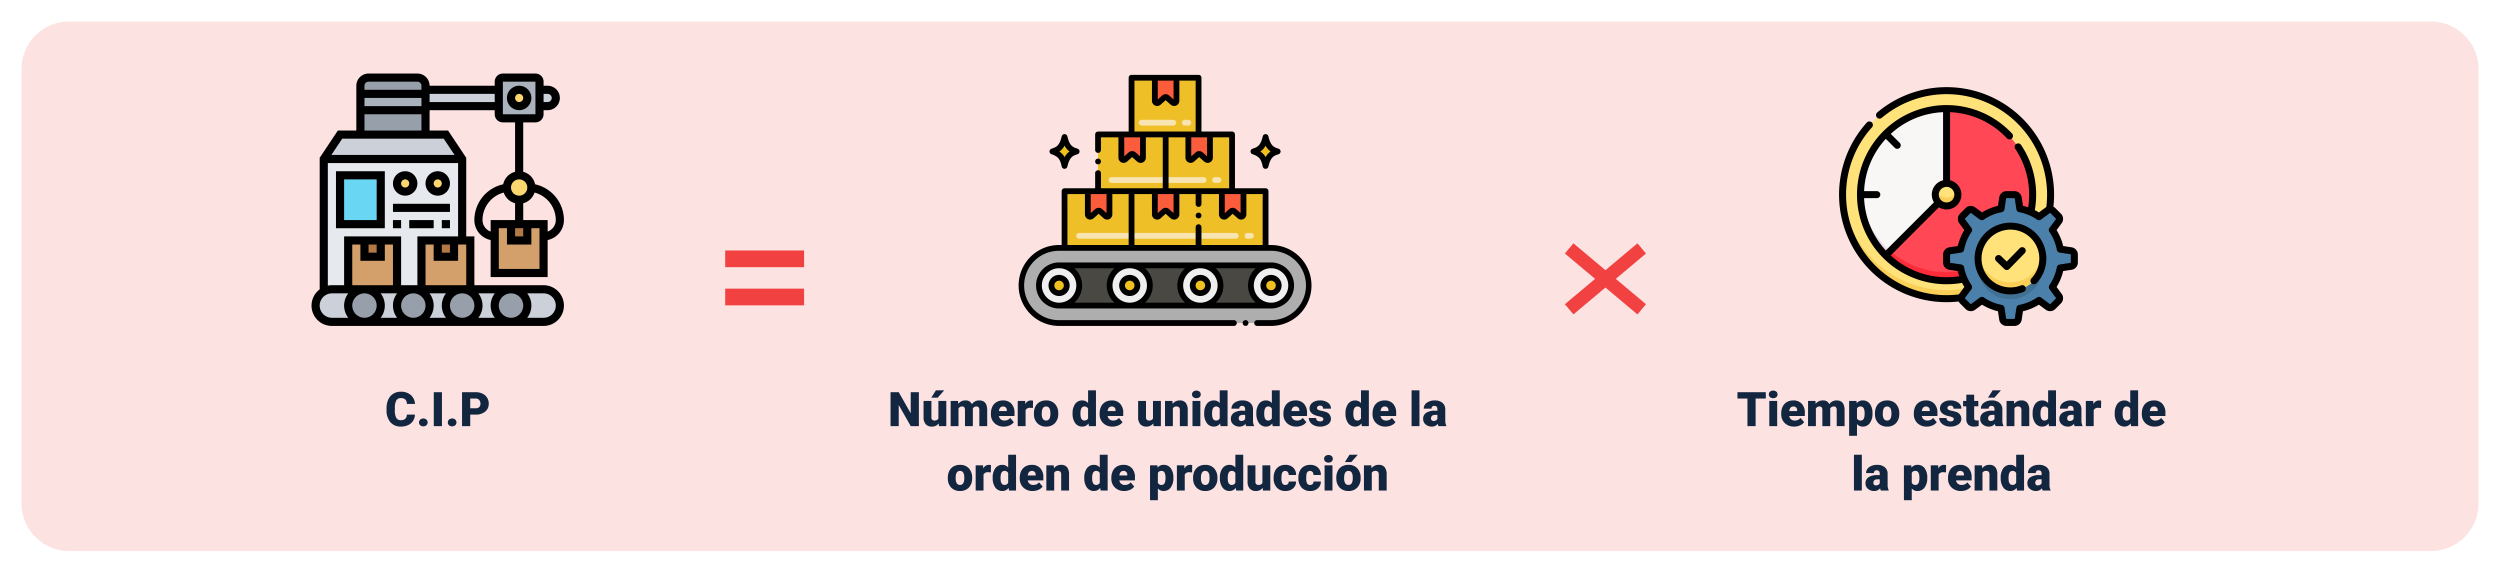 <svg xmlns="http://www.w3.org/2000/svg" xmlns:xlink="http://www.w3.org/1999/xlink" width="1048" height="240" viewBox="0 0 1048 240">
  <defs>
    <filter id="Trazado_212204" x="0" y="0" width="1048" height="240" filterUnits="userSpaceOnUse">
      <feOffset dy="3" input="SourceAlpha"/>
      <feGaussianBlur stdDeviation="3" result="blur"/>
      <feFlood flood-opacity="0.161"/>
      <feComposite operator="in" in2="blur"/>
      <feComposite in="SourceGraphic"/>
    </filter>
  </defs>
  <g id="Grupo_149002" data-name="Grupo 149002" transform="translate(-276 -20401.16)">
    <g transform="matrix(1, 0, 0, 1, 276, 20401.16)" filter="url(#Trazado_212204)">
      <path id="Trazado_212204-2" data-name="Trazado 212204" d="M20,0h990a20,20,0,0,1,20,20V202a20,20,0,0,1-20,20H20A20,20,0,0,1,0,202V20A20,20,0,0,1,20,0Z" transform="translate(9 6)" fill="#fde2e2"/>
    </g>
    <path id="Trazado_212205" data-name="Trazado 212205" d="M26.944,16.186a5.193,5.193,0,0,1-.8,2.622,4.833,4.833,0,0,1-2.056,1.763,7,7,0,0,1-3.022.625,5.584,5.584,0,0,1-4.414-1.826,7.54,7.54,0,0,1-1.611-5.156v-.7a8.607,8.607,0,0,1,.728-3.657,5.513,5.513,0,0,1,2.095-2.422,5.844,5.844,0,0,1,3.164-.854,6.129,6.129,0,0,1,4.16,1.362,5.383,5.383,0,0,1,1.787,3.755H23.556A2.547,2.547,0,0,0,22.9,9.828a2.691,2.691,0,0,0-1.875-.566,2.048,2.048,0,0,0-1.875.957,6.151,6.151,0,0,0-.625,3.057v1.006a6.806,6.806,0,0,0,.571,3.252,2.091,2.091,0,0,0,1.968.977,2.632,2.632,0,0,0,1.807-.557,2.363,2.363,0,0,0,.664-1.768Zm3.506,1.621a1.874,1.874,0,0,1,1.3.464,1.619,1.619,0,0,1,0,2.373,2.049,2.049,0,0,1-2.6,0,1.618,1.618,0,0,1,0-2.363A1.858,1.858,0,0,1,30.45,17.807ZM38.263,21H34.845V6.781h3.418Zm4.268-3.193a1.874,1.874,0,0,1,1.3.464,1.619,1.619,0,0,1,0,2.373,2.049,2.049,0,0,1-2.6,0,1.618,1.618,0,0,1,0-2.363A1.858,1.858,0,0,1,42.53,17.807Zm7.588-1.631V21H46.69V6.781h5.674a6.608,6.608,0,0,1,2.886.6,4.526,4.526,0,0,1,1.943,1.709,4.667,4.667,0,0,1,.688,2.515,4.114,4.114,0,0,1-1.489,3.325,6.179,6.179,0,0,1-4.087,1.245Zm0-2.646h2.246a2.118,2.118,0,0,0,1.519-.5,1.85,1.85,0,0,0,.522-1.406,2.287,2.287,0,0,0-.537-1.592A1.9,1.9,0,0,0,52.4,9.428H50.118Z" transform="translate(423 20558.785)" fill="#12263f"/>
    <path id="Trazado_212206" data-name="Trazado 212206" d="M15.193,21H11.785L6.746,12.152V21H3.318V6.781H6.746l5.029,8.848V6.781h3.418ZM23.5,19.857A3.393,3.393,0,0,1,20.682,21.2a3.328,3.328,0,0,1-2.632-1.011,4.251,4.251,0,0,1-.894-2.905V10.434h3.291V17.3a1.183,1.183,0,0,0,1.318,1.357,1.72,1.72,0,0,0,1.611-.811V10.434h3.311V21H23.6ZM22.332,6h3.477L23.094,9.066l-2.686,0ZM31.6,10.434l.107,1.24a3.633,3.633,0,0,1,3.018-1.436A2.675,2.675,0,0,1,37.43,11.83a3.516,3.516,0,0,1,3.105-1.592q3.213,0,3.3,3.887V21h-3.3V14.33a2.014,2.014,0,0,0-.273-1.182,1.164,1.164,0,0,0-1-.371,1.559,1.559,0,0,0-1.455.869l.01.137V21h-3.3V14.35a2.117,2.117,0,0,0-.264-1.2,1.161,1.161,0,0,0-1.006-.371,1.578,1.578,0,0,0-1.445.869V21H28.514V10.434ZM50.828,21.2a5.432,5.432,0,0,1-3.936-1.45,5.008,5.008,0,0,1-1.5-3.774V15.7a6.489,6.489,0,0,1,.6-2.861,4.395,4.395,0,0,1,1.753-1.919,5.292,5.292,0,0,1,2.734-.679,4.574,4.574,0,0,1,3.516,1.382,5.43,5.43,0,0,1,1.289,3.853v1.279H48.738a2.372,2.372,0,0,0,.771,1.4,2.3,2.3,0,0,0,1.543.508,2.958,2.958,0,0,0,2.441-1.094L55,19.34a4.2,4.2,0,0,1-1.743,1.353A5.891,5.891,0,0,1,50.828,21.2Zm-.371-8.418q-1.445,0-1.719,1.914h3.32v-.254a1.63,1.63,0,0,0-.4-1.226A1.593,1.593,0,0,0,50.457,12.777ZM63,13.412l-1.084-.078a1.947,1.947,0,0,0-1.992.977V21H56.629V10.434h3.086l.107,1.357a2.548,2.548,0,0,1,2.314-1.553,3.209,3.209,0,0,1,.918.117Zm.42,2.207a6.236,6.236,0,0,1,.615-2.817A4.4,4.4,0,0,1,65.8,10.9a5.323,5.323,0,0,1,2.705-.664,4.858,4.858,0,0,1,3.74,1.47,5.64,5.64,0,0,1,1.367,4v.117a5.472,5.472,0,0,1-1.372,3.921,4.871,4.871,0,0,1-3.716,1.45A4.927,4.927,0,0,1,64.9,19.843a5.29,5.29,0,0,1-1.475-3.667Zm3.291.205a3.932,3.932,0,0,0,.459,2.148,1.529,1.529,0,0,0,1.357.684q1.758,0,1.8-2.705v-.332q0-2.842-1.816-2.842-1.65,0-1.787,2.451Zm12.92-.186a6.455,6.455,0,0,1,1.084-3.955,3.568,3.568,0,0,1,3.027-1.445,3.035,3.035,0,0,1,2.383,1.113V6h3.3V21H86.463L86.3,19.867A3.116,3.116,0,0,1,83.719,21.2,3.562,3.562,0,0,1,80.73,19.75,6.659,6.659,0,0,1,79.627,15.639Zm3.291.205q0,2.813,1.641,2.813a1.62,1.62,0,0,0,1.563-.918V13.715a1.576,1.576,0,0,0-1.543-.937q-1.523,0-1.65,2.461ZM96.4,21.2a5.432,5.432,0,0,1-3.936-1.45,5.008,5.008,0,0,1-1.5-3.774V15.7a6.489,6.489,0,0,1,.6-2.861,4.395,4.395,0,0,1,1.753-1.919,5.292,5.292,0,0,1,2.734-.679,4.574,4.574,0,0,1,3.516,1.382,5.43,5.43,0,0,1,1.289,3.853v1.279H94.314a2.372,2.372,0,0,0,.771,1.4,2.3,2.3,0,0,0,1.543.508,2.958,2.958,0,0,0,2.441-1.094l1.5,1.777a4.2,4.2,0,0,1-1.743,1.353A5.891,5.891,0,0,1,96.4,21.2Zm-.371-8.418q-1.445,0-1.719,1.914h3.32v-.254a1.63,1.63,0,0,0-.4-1.226A1.593,1.593,0,0,0,96.033,12.777Zm17.422,7.08a3.393,3.393,0,0,1-2.822,1.338A3.328,3.328,0,0,1,108,20.185a4.251,4.251,0,0,1-.894-2.905V10.434H110.4V17.3a1.183,1.183,0,0,0,1.318,1.357,1.72,1.72,0,0,0,1.611-.811V10.434h3.311V21h-3.086Zm8.008-9.424.107,1.24a3.583,3.583,0,0,1,3.018-1.436,3.015,3.015,0,0,1,2.466.986,4.7,4.7,0,0,1,.845,2.969V21h-3.3V14.33a1.783,1.783,0,0,0-.322-1.177,1.491,1.491,0,0,0-1.172-.376,1.569,1.569,0,0,0-1.436.762V21h-3.291V10.434ZM133.191,21h-3.3V10.434h3.3ZM129.7,7.709a1.469,1.469,0,0,1,.508-1.152,2.159,2.159,0,0,1,2.637,0,1.469,1.469,0,0,1,.508,1.152,1.469,1.469,0,0,1-.508,1.152,2.159,2.159,0,0,1-2.637,0A1.469,1.469,0,0,1,129.7,7.709Zm5.107,7.93a6.455,6.455,0,0,1,1.084-3.955,3.568,3.568,0,0,1,3.027-1.445,3.035,3.035,0,0,1,2.383,1.113V6h3.3V21h-2.959l-.166-1.133a3.116,3.116,0,0,1-2.578,1.328,3.562,3.562,0,0,1-2.988-1.445A6.659,6.659,0,0,1,134.8,15.639Zm3.291.205q0,2.813,1.641,2.813a1.62,1.62,0,0,0,1.563-.918V13.715a1.576,1.576,0,0,0-1.543-.937q-1.523,0-1.65,2.461ZM152.42,21a3.716,3.716,0,0,1-.312-.947,3.06,3.06,0,0,1-2.539,1.143,3.749,3.749,0,0,1-2.539-.9,2.875,2.875,0,0,1-1.045-2.271,2.955,2.955,0,0,1,1.27-2.6,6.468,6.468,0,0,1,3.691-.879h1.016v-.559q0-1.462-1.26-1.462a1.03,1.03,0,0,0-1.172,1.158h-3.291a2.95,2.95,0,0,1,1.3-2.487,5.479,5.479,0,0,1,3.325-.956,4.8,4.8,0,0,1,3.193.986,3.429,3.429,0,0,1,1.2,2.705v4.678a4.79,4.79,0,0,0,.449,2.227V21Zm-2.061-2.148a1.836,1.836,0,0,0,1.021-.264,1.653,1.653,0,0,0,.581-.6V16.3H151q-1.719,0-1.719,1.543a.942.942,0,0,0,.3.728A1.1,1.1,0,0,0,150.359,18.852Zm6.309-3.213a6.455,6.455,0,0,1,1.084-3.955,3.568,3.568,0,0,1,3.027-1.445,3.035,3.035,0,0,1,2.383,1.113V6h3.3V21H163.5l-.166-1.133A3.116,3.116,0,0,1,160.76,21.2a3.562,3.562,0,0,1-2.988-1.445A6.659,6.659,0,0,1,156.668,15.639Zm3.291.205q0,2.813,1.641,2.813a1.62,1.62,0,0,0,1.563-.918V13.715a1.576,1.576,0,0,0-1.543-.937q-1.523,0-1.65,2.461ZM173.445,21.2a5.432,5.432,0,0,1-3.936-1.45,5.008,5.008,0,0,1-1.5-3.774V15.7a6.489,6.489,0,0,1,.6-2.861,4.395,4.395,0,0,1,1.753-1.919,5.292,5.292,0,0,1,2.734-.679,4.574,4.574,0,0,1,3.516,1.382,5.43,5.43,0,0,1,1.289,3.853v1.279h-6.543a2.372,2.372,0,0,0,.771,1.4,2.3,2.3,0,0,0,1.543.508,2.958,2.958,0,0,0,2.441-1.094l1.5,1.777a4.2,4.2,0,0,1-1.743,1.353A5.891,5.891,0,0,1,173.445,21.2Zm-.371-8.418q-1.445,0-1.719,1.914h3.32v-.254a1.63,1.63,0,0,0-.4-1.226A1.593,1.593,0,0,0,173.074,12.777Zm11.68,5.254a.76.76,0,0,0-.439-.674,6.684,6.684,0,0,0-1.67-.527,7.615,7.615,0,0,1-2.031-.718,3.4,3.4,0,0,1-1.221-1.079,2.577,2.577,0,0,1-.42-1.455,2.92,2.92,0,0,1,1.2-2.4,4.948,4.948,0,0,1,3.145-.942,5.482,5.482,0,0,1,3.359.947,2.962,2.962,0,0,1,1.27,2.49h-3.3q0-1.27-1.338-1.27a1.326,1.326,0,0,0-.869.288.892.892,0,0,0-.352.718.819.819,0,0,0,.43.713,4.06,4.06,0,0,0,1.372.449,11.857,11.857,0,0,1,1.655.42,3.007,3.007,0,0,1,2.383,2.939,2.767,2.767,0,0,1-1.284,2.354,5.632,5.632,0,0,1-3.325.908,5.747,5.747,0,0,1-2.422-.488,4.05,4.05,0,0,1-1.66-1.328,3.007,3.007,0,0,1-.6-1.768h3.076a1.272,1.272,0,0,0,.488,1.069,2.009,2.009,0,0,0,1.2.337,1.58,1.58,0,0,0,1.011-.273A.875.875,0,0,0,184.754,18.031Zm9.277-2.393a6.455,6.455,0,0,1,1.084-3.955,3.568,3.568,0,0,1,3.027-1.445,3.035,3.035,0,0,1,2.383,1.113V6h3.3V21h-2.959l-.166-1.133a3.116,3.116,0,0,1-2.578,1.328,3.562,3.562,0,0,1-2.988-1.445A6.659,6.659,0,0,1,194.031,15.639Zm3.291.205q0,2.813,1.641,2.813a1.62,1.62,0,0,0,1.563-.918V13.715a1.576,1.576,0,0,0-1.543-.937q-1.523,0-1.65,2.461ZM210.809,21.2a5.432,5.432,0,0,1-3.936-1.45,5.008,5.008,0,0,1-1.5-3.774V15.7a6.489,6.489,0,0,1,.6-2.861,4.395,4.395,0,0,1,1.753-1.919,5.292,5.292,0,0,1,2.734-.679,4.574,4.574,0,0,1,3.516,1.382,5.43,5.43,0,0,1,1.289,3.853v1.279h-6.543a2.372,2.372,0,0,0,.771,1.4,2.3,2.3,0,0,0,1.543.508,2.958,2.958,0,0,0,2.441-1.094l1.5,1.777a4.2,4.2,0,0,1-1.743,1.353A5.891,5.891,0,0,1,210.809,21.2Zm-.371-8.418q-1.445,0-1.719,1.914h3.32v-.254a1.63,1.63,0,0,0-.4-1.226A1.593,1.593,0,0,0,210.438,12.777ZM225.037,21h-3.3V6h3.3Zm7.979,0a3.716,3.716,0,0,1-.312-.947,3.06,3.06,0,0,1-2.539,1.143,3.749,3.749,0,0,1-2.539-.9,2.875,2.875,0,0,1-1.045-2.271,2.955,2.955,0,0,1,1.27-2.6,6.468,6.468,0,0,1,3.691-.879h1.016v-.559q0-1.462-1.26-1.462a1.03,1.03,0,0,0-1.172,1.158h-3.291a2.95,2.95,0,0,1,1.3-2.487,5.479,5.479,0,0,1,3.325-.956,4.8,4.8,0,0,1,3.193.986,3.429,3.429,0,0,1,1.2,2.705v4.678a4.79,4.79,0,0,0,.449,2.227V21Zm-2.061-2.148a1.836,1.836,0,0,0,1.021-.264,1.653,1.653,0,0,0,.581-.6V16.3H231.6q-1.719,0-1.719,1.543a.942.942,0,0,0,.3.728A1.1,1.1,0,0,0,230.955,18.852ZM27.327,42.619a6.236,6.236,0,0,1,.615-2.817,4.4,4.4,0,0,1,1.768-1.9,5.323,5.323,0,0,1,2.705-.664,4.858,4.858,0,0,1,3.74,1.47,5.64,5.64,0,0,1,1.367,4v.117a5.472,5.472,0,0,1-1.372,3.921,4.871,4.871,0,0,1-3.716,1.45,4.927,4.927,0,0,1-3.623-1.353,5.29,5.29,0,0,1-1.475-3.667Zm3.291.205a3.932,3.932,0,0,0,.459,2.148,1.529,1.529,0,0,0,1.357.684q1.758,0,1.8-2.705v-.332q0-2.842-1.816-2.842-1.65,0-1.787,2.451Zm14.746-2.412-1.084-.078a1.947,1.947,0,0,0-1.992.977V48H39V37.434h3.086l.107,1.357A2.548,2.548,0,0,1,44.5,37.238a3.209,3.209,0,0,1,.918.117Zm.771,2.227a6.455,6.455,0,0,1,1.084-3.955,3.568,3.568,0,0,1,3.027-1.445,3.035,3.035,0,0,1,2.383,1.113V33h3.3V48H52.972l-.166-1.133A3.116,3.116,0,0,1,50.228,48.2a3.562,3.562,0,0,1-2.988-1.445A6.659,6.659,0,0,1,46.136,42.639Zm3.291.205q0,2.813,1.641,2.813a1.62,1.62,0,0,0,1.563-.918V40.715a1.576,1.576,0,0,0-1.543-.937q-1.523,0-1.65,2.461ZM62.913,48.2a5.432,5.432,0,0,1-3.936-1.45,5.008,5.008,0,0,1-1.5-3.774V42.7a6.489,6.489,0,0,1,.6-2.861,4.395,4.395,0,0,1,1.753-1.919,5.292,5.292,0,0,1,2.734-.679,4.574,4.574,0,0,1,3.516,1.382,5.43,5.43,0,0,1,1.289,3.853v1.279H60.823a2.372,2.372,0,0,0,.771,1.4,2.3,2.3,0,0,0,1.543.508,2.958,2.958,0,0,0,2.441-1.094l1.5,1.777a4.2,4.2,0,0,1-1.743,1.353A5.891,5.891,0,0,1,62.913,48.2Zm-.371-8.418q-1.445,0-1.719,1.914h3.32v-.254a1.63,1.63,0,0,0-.4-1.226A1.593,1.593,0,0,0,62.542,39.777Zm9.17-2.344.107,1.24a3.583,3.583,0,0,1,3.018-1.436,3.015,3.015,0,0,1,2.466.986,4.7,4.7,0,0,1,.845,2.969V48h-3.3V41.33a1.783,1.783,0,0,0-.322-1.177,1.491,1.491,0,0,0-1.172-.376,1.569,1.569,0,0,0-1.436.762V48H68.626V37.434Zm12.822,5.205a6.455,6.455,0,0,1,1.084-3.955,3.568,3.568,0,0,1,3.027-1.445,3.035,3.035,0,0,1,2.383,1.113V33h3.3V48H91.37L91.2,46.867A3.116,3.116,0,0,1,88.626,48.2a3.562,3.562,0,0,1-2.988-1.445A6.659,6.659,0,0,1,84.534,42.639Zm3.291.205q0,2.813,1.641,2.813a1.62,1.62,0,0,0,1.563-.918V40.715a1.576,1.576,0,0,0-1.543-.937q-1.523,0-1.65,2.461ZM101.312,48.2a5.432,5.432,0,0,1-3.936-1.45,5.008,5.008,0,0,1-1.5-3.774V42.7a6.489,6.489,0,0,1,.6-2.861,4.395,4.395,0,0,1,1.753-1.919,5.292,5.292,0,0,1,2.734-.679,4.574,4.574,0,0,1,3.516,1.382,5.43,5.43,0,0,1,1.289,3.853v1.279H99.222a2.372,2.372,0,0,0,.771,1.4,2.3,2.3,0,0,0,1.543.508,2.958,2.958,0,0,0,2.441-1.094l1.5,1.777a4.2,4.2,0,0,1-1.743,1.353A5.891,5.891,0,0,1,101.312,48.2Zm-.371-8.418q-1.445,0-1.719,1.914h3.32v-.254a1.63,1.63,0,0,0-.4-1.226A1.593,1.593,0,0,0,100.94,39.777Zm20.938,3.018a6.372,6.372,0,0,1-1.108,3.931,3.554,3.554,0,0,1-2.993,1.47,3.046,3.046,0,0,1-2.393-1.064v4.932h-3.291V37.434h3.076l.1.977a3.046,3.046,0,0,1,2.49-1.172,3.582,3.582,0,0,1,3.037,1.44,6.45,6.45,0,0,1,1.084,3.96Zm-3.291-.205q0-2.812-1.641-2.812a1.549,1.549,0,0,0-1.562.84v4.16a1.6,1.6,0,0,0,1.582.879q1.572,0,1.621-2.715Zm11.133-2.178-1.084-.078a1.947,1.947,0,0,0-1.992.977V48h-3.291V37.434h3.086l.107,1.357a2.548,2.548,0,0,1,2.314-1.553,3.209,3.209,0,0,1,.918.117Zm.42,2.207a6.236,6.236,0,0,1,.615-2.817,4.4,4.4,0,0,1,1.768-1.9,5.323,5.323,0,0,1,2.705-.664,4.858,4.858,0,0,1,3.74,1.47,5.64,5.64,0,0,1,1.367,4v.117a5.472,5.472,0,0,1-1.372,3.921,4.871,4.871,0,0,1-3.716,1.45,4.927,4.927,0,0,1-3.623-1.353,5.29,5.29,0,0,1-1.475-3.667Zm3.291.205a3.932,3.932,0,0,0,.459,2.148,1.529,1.529,0,0,0,1.357.684q1.758,0,1.8-2.705v-.332q0-2.842-1.816-2.842-1.65,0-1.787,2.451Zm7.939-.186a6.455,6.455,0,0,1,1.084-3.955,3.568,3.568,0,0,1,3.027-1.445,3.035,3.035,0,0,1,2.383,1.113V33h3.3V48h-2.959l-.166-1.133a3.116,3.116,0,0,1-2.578,1.328,3.562,3.562,0,0,1-2.988-1.445A6.659,6.659,0,0,1,141.37,42.639Zm3.291.205q0,2.813,1.641,2.813a1.62,1.62,0,0,0,1.563-.918V40.715a1.576,1.576,0,0,0-1.543-.937q-1.523,0-1.65,2.461Zm14.668,4.014a3.393,3.393,0,0,1-2.822,1.338,3.328,3.328,0,0,1-2.632-1.011,4.251,4.251,0,0,1-.894-2.905V37.434h3.291V44.3a1.183,1.183,0,0,0,1.318,1.357,1.72,1.72,0,0,0,1.611-.811V37.434h3.311V48h-3.086Zm9.453-1.2a1.464,1.464,0,0,0,1.074-.376,1.379,1.379,0,0,0,.371-1.05h3.086a3.653,3.653,0,0,1-1.245,2.852A4.631,4.631,0,0,1,168.86,48.2a4.689,4.689,0,0,1-3.633-1.445,5.7,5.7,0,0,1-1.328-4v-.137a6.436,6.436,0,0,1,.591-2.827,4.3,4.3,0,0,1,1.7-1.885,5.081,5.081,0,0,1,2.637-.659,4.573,4.573,0,0,1,3.271,1.143,4.053,4.053,0,0,1,1.211,3.1h-3.086a1.807,1.807,0,0,0-.4-1.26,1.382,1.382,0,0,0-1.074-.439q-1.279,0-1.494,1.631a11.507,11.507,0,0,0-.068,1.426,4.52,4.52,0,0,0,.381,2.207A1.319,1.319,0,0,0,168.782,45.656Zm10.391,0a1.464,1.464,0,0,0,1.074-.376,1.379,1.379,0,0,0,.371-1.05H183.7a3.653,3.653,0,0,1-1.245,2.852,4.631,4.631,0,0,1-3.208,1.113,4.689,4.689,0,0,1-3.633-1.445,5.7,5.7,0,0,1-1.328-4v-.137a6.436,6.436,0,0,1,.591-2.827,4.3,4.3,0,0,1,1.7-1.885,5.081,5.081,0,0,1,2.637-.659,4.573,4.573,0,0,1,3.271,1.143,4.053,4.053,0,0,1,1.211,3.1h-3.086a1.807,1.807,0,0,0-.4-1.26,1.382,1.382,0,0,0-1.074-.439q-1.279,0-1.494,1.631a11.507,11.507,0,0,0-.068,1.426,4.52,4.52,0,0,0,.381,2.207A1.319,1.319,0,0,0,179.173,45.656ZM188.567,48h-3.3V37.434h3.3Zm-3.5-13.291a1.469,1.469,0,0,1,.508-1.152,2.159,2.159,0,0,1,2.637,0,1.561,1.561,0,0,1,0,2.3,2.159,2.159,0,0,1-2.637,0A1.469,1.469,0,0,1,185.071,34.709Zm5.107,7.91a6.236,6.236,0,0,1,.615-2.817,4.4,4.4,0,0,1,1.768-1.9,5.323,5.323,0,0,1,2.705-.664,4.858,4.858,0,0,1,3.74,1.47,5.64,5.64,0,0,1,1.367,4v.117A5.472,5.472,0,0,1,199,46.745a4.871,4.871,0,0,1-3.716,1.45,4.927,4.927,0,0,1-3.623-1.353,5.29,5.29,0,0,1-1.475-3.667Zm3.291.205a3.932,3.932,0,0,0,.459,2.148,1.529,1.529,0,0,0,1.357.684q1.758,0,1.8-2.705v-.332q0-2.842-1.816-2.842-1.65,0-1.787,2.451ZM195.716,33h3.477l-2.715,3.066-2.686,0Zm9.131,4.434.107,1.24a3.583,3.583,0,0,1,3.018-1.436,3.015,3.015,0,0,1,2.466.986,4.7,4.7,0,0,1,.845,2.969V48h-3.3V41.33a1.783,1.783,0,0,0-.322-1.177,1.491,1.491,0,0,0-1.172-.376,1.569,1.569,0,0,0-1.436.762V48h-3.291V37.434Z" transform="translate(646 20558.785)" fill="#12263f"/>
    <path id="Trazado_212207" data-name="Trazado 212207" d="M22.1,9.428H17.833V21H14.406V9.428H10.216V6.781H22.1ZM26.867,21h-3.3V10.434h3.3Zm-3.5-13.291a1.469,1.469,0,0,1,.508-1.152,2.159,2.159,0,0,1,2.637,0,1.469,1.469,0,0,1,.508,1.152,1.469,1.469,0,0,1-.508,1.152,2.159,2.159,0,0,1-2.637,0A1.469,1.469,0,0,1,23.371,7.709ZM34.005,21.2a5.432,5.432,0,0,1-3.936-1.45,5.008,5.008,0,0,1-1.5-3.774V15.7a6.489,6.489,0,0,1,.6-2.861,4.395,4.395,0,0,1,1.753-1.919,5.292,5.292,0,0,1,2.734-.679,4.574,4.574,0,0,1,3.516,1.382,5.43,5.43,0,0,1,1.289,3.853v1.279H31.916a2.372,2.372,0,0,0,.771,1.4,2.3,2.3,0,0,0,1.543.508,2.958,2.958,0,0,0,2.441-1.094l1.5,1.777a4.2,4.2,0,0,1-1.743,1.353A5.891,5.891,0,0,1,34.005,21.2Zm-.371-8.418q-1.445,0-1.719,1.914h3.32v-.254a1.63,1.63,0,0,0-.4-1.226A1.593,1.593,0,0,0,33.634,12.777Zm9.258-2.344L43,11.674a3.633,3.633,0,0,1,3.018-1.436,2.675,2.675,0,0,1,2.705,1.592,3.516,3.516,0,0,1,3.105-1.592q3.213,0,3.3,3.887V21h-3.3V14.33a2.014,2.014,0,0,0-.273-1.182,1.164,1.164,0,0,0-1-.371,1.559,1.559,0,0,0-1.455.869l.01.137V21h-3.3V14.35a2.117,2.117,0,0,0-.264-1.2,1.161,1.161,0,0,0-1.006-.371,1.578,1.578,0,0,0-1.445.869V21H39.806V10.434Zm23.926,5.361a6.372,6.372,0,0,1-1.108,3.931,3.554,3.554,0,0,1-2.993,1.47,3.046,3.046,0,0,1-2.393-1.064v4.932H57.033V10.434h3.076l.1.977a3.046,3.046,0,0,1,2.49-1.172,3.582,3.582,0,0,1,3.037,1.44,6.45,6.45,0,0,1,1.084,3.96Zm-3.291-.205q0-2.812-1.641-2.812a1.549,1.549,0,0,0-1.562.84v4.16a1.6,1.6,0,0,0,1.582.879q1.572,0,1.621-2.715Zm4.326.029a6.236,6.236,0,0,1,.615-2.817,4.4,4.4,0,0,1,1.768-1.9,5.323,5.323,0,0,1,2.705-.664,4.858,4.858,0,0,1,3.74,1.47,5.64,5.64,0,0,1,1.367,4v.117a5.472,5.472,0,0,1-1.372,3.921A4.871,4.871,0,0,1,72.96,21.2a4.927,4.927,0,0,1-3.623-1.353,5.29,5.29,0,0,1-1.475-3.667Zm3.291.205a3.932,3.932,0,0,0,.459,2.148,1.529,1.529,0,0,0,1.357.684q1.758,0,1.8-2.705v-.332q0-2.842-1.816-2.842-1.65,0-1.787,2.451ZM89.591,21.2a5.432,5.432,0,0,1-3.936-1.45,5.008,5.008,0,0,1-1.5-3.774V15.7a6.489,6.489,0,0,1,.6-2.861,4.395,4.395,0,0,1,1.753-1.919,5.292,5.292,0,0,1,2.734-.679,4.574,4.574,0,0,1,3.516,1.382,5.43,5.43,0,0,1,1.289,3.853v1.279H87.5a2.372,2.372,0,0,0,.771,1.4,2.3,2.3,0,0,0,1.543.508,2.958,2.958,0,0,0,2.441-1.094l1.5,1.777a4.2,4.2,0,0,1-1.743,1.353A5.891,5.891,0,0,1,89.591,21.2Zm-.371-8.418q-1.445,0-1.719,1.914h3.32v-.254a1.63,1.63,0,0,0-.4-1.226A1.593,1.593,0,0,0,89.22,12.777Zm11.68,5.254a.76.76,0,0,0-.439-.674,6.684,6.684,0,0,0-1.67-.527,7.615,7.615,0,0,1-2.031-.718,3.4,3.4,0,0,1-1.221-1.079,2.577,2.577,0,0,1-.42-1.455,2.92,2.92,0,0,1,1.2-2.4,4.948,4.948,0,0,1,3.145-.942,5.482,5.482,0,0,1,3.359.947,2.962,2.962,0,0,1,1.27,2.49h-3.3q0-1.27-1.338-1.27a1.326,1.326,0,0,0-.869.288.892.892,0,0,0-.352.718.819.819,0,0,0,.43.713,4.06,4.06,0,0,0,1.372.449,11.857,11.857,0,0,1,1.655.42,3.007,3.007,0,0,1,2.383,2.939,2.767,2.767,0,0,1-1.284,2.354,5.631,5.631,0,0,1-3.325.908,5.747,5.747,0,0,1-2.422-.488,4.05,4.05,0,0,1-1.66-1.328,3.007,3.007,0,0,1-.6-1.768h3.076a1.272,1.272,0,0,0,.488,1.069,2.009,2.009,0,0,0,1.2.337,1.58,1.58,0,0,0,1.011-.273A.875.875,0,0,0,100.9,18.031Zm8.545-10.225v2.627h1.738v2.285h-1.738v4.834a1.234,1.234,0,0,0,.215.83,1.152,1.152,0,0,0,.85.234,4.828,4.828,0,0,0,.82-.059v2.354a6.074,6.074,0,0,1-1.855.283,3.448,3.448,0,0,1-2.51-.8,3.282,3.282,0,0,1-.811-2.432V12.719h-1.348V10.434h1.348V7.807ZM118.429,21a3.716,3.716,0,0,1-.312-.947,3.06,3.06,0,0,1-2.539,1.143,3.749,3.749,0,0,1-2.539-.9,2.875,2.875,0,0,1-1.045-2.271,2.955,2.955,0,0,1,1.27-2.6,6.468,6.468,0,0,1,3.691-.879h1.016v-.559q0-1.462-1.26-1.462a1.03,1.03,0,0,0-1.172,1.158h-3.291a2.95,2.95,0,0,1,1.3-2.487,5.479,5.479,0,0,1,3.325-.956,4.8,4.8,0,0,1,3.193.986,3.429,3.429,0,0,1,1.2,2.705v4.678a4.79,4.79,0,0,0,.449,2.227V21Zm-2.061-2.148a1.836,1.836,0,0,0,1.021-.264,1.653,1.653,0,0,0,.581-.6V16.3h-.957q-1.719,0-1.719,1.543a.942.942,0,0,0,.3.728A1.1,1.1,0,0,0,116.369,18.852ZM117.189,6h3.477l-2.715,3.066-2.686,0Zm8.926,4.434.107,1.24a3.583,3.583,0,0,1,3.018-1.436,3.015,3.015,0,0,1,2.466.986,4.7,4.7,0,0,1,.845,2.969V21h-3.3V14.33a1.783,1.783,0,0,0-.322-1.177,1.491,1.491,0,0,0-1.172-.376,1.569,1.569,0,0,0-1.436.762V21h-3.291V10.434Zm7.842,5.205a6.455,6.455,0,0,1,1.084-3.955,3.568,3.568,0,0,1,3.027-1.445,3.035,3.035,0,0,1,2.383,1.113V6h3.3V21h-2.959l-.166-1.133a3.116,3.116,0,0,1-2.578,1.328,3.562,3.562,0,0,1-2.988-1.445A6.659,6.659,0,0,1,133.957,15.639Zm3.291.205q0,2.813,1.641,2.813a1.62,1.62,0,0,0,1.563-.918V13.715a1.576,1.576,0,0,0-1.543-.937q-1.523,0-1.65,2.461ZM151.574,21a3.716,3.716,0,0,1-.312-.947,3.06,3.06,0,0,1-2.539,1.143,3.749,3.749,0,0,1-2.539-.9,2.875,2.875,0,0,1-1.045-2.271,2.955,2.955,0,0,1,1.27-2.6,6.468,6.468,0,0,1,3.691-.879h1.016v-.559q0-1.462-1.26-1.462a1.03,1.03,0,0,0-1.172,1.158h-3.291a2.95,2.95,0,0,1,1.3-2.487,5.479,5.479,0,0,1,3.325-.956,4.8,4.8,0,0,1,3.193.986,3.429,3.429,0,0,1,1.2,2.705v4.678a4.79,4.79,0,0,0,.449,2.227V21Zm-2.061-2.148a1.836,1.836,0,0,0,1.021-.264,1.653,1.653,0,0,0,.581-.6V16.3h-.957q-1.719,0-1.719,1.543a.942.942,0,0,0,.3.728A1.1,1.1,0,0,0,149.513,18.852Zm13.115-5.439-1.084-.078a1.947,1.947,0,0,0-1.992.977V21h-3.291V10.434h3.086l.107,1.357a2.548,2.548,0,0,1,2.314-1.553,3.209,3.209,0,0,1,.918.117Zm5.752,2.227a6.455,6.455,0,0,1,1.084-3.955,3.568,3.568,0,0,1,3.027-1.445,3.035,3.035,0,0,1,2.383,1.113V6h3.3V21h-2.959l-.166-1.133a3.116,3.116,0,0,1-2.578,1.328,3.562,3.562,0,0,1-2.988-1.445A6.659,6.659,0,0,1,168.38,15.639Zm3.291.205q0,2.813,1.641,2.813a1.62,1.62,0,0,0,1.563-.918V13.715a1.576,1.576,0,0,0-1.543-.937q-1.523,0-1.65,2.461ZM185.158,21.2a5.432,5.432,0,0,1-3.936-1.45,5.008,5.008,0,0,1-1.5-3.774V15.7a6.489,6.489,0,0,1,.6-2.861,4.395,4.395,0,0,1,1.753-1.919,5.292,5.292,0,0,1,2.734-.679,4.574,4.574,0,0,1,3.516,1.382,5.43,5.43,0,0,1,1.289,3.853v1.279h-6.543a2.372,2.372,0,0,0,.771,1.4,2.3,2.3,0,0,0,1.543.508,2.958,2.958,0,0,0,2.441-1.094l1.5,1.777a4.2,4.2,0,0,1-1.743,1.353A5.891,5.891,0,0,1,185.158,21.2Zm-.371-8.418q-1.445,0-1.719,1.914h3.32v-.254a1.63,1.63,0,0,0-.4-1.226A1.593,1.593,0,0,0,184.787,12.777ZM62.35,48h-3.3V33h3.3Zm7.979,0a3.716,3.716,0,0,1-.312-.947A3.06,3.06,0,0,1,67.477,48.2a3.749,3.749,0,0,1-2.539-.9,2.875,2.875,0,0,1-1.045-2.271,2.955,2.955,0,0,1,1.27-2.6,6.468,6.468,0,0,1,3.691-.879H69.87v-.559q0-1.462-1.26-1.462a1.03,1.03,0,0,0-1.172,1.158H64.147a2.95,2.95,0,0,1,1.3-2.487,5.479,5.479,0,0,1,3.325-.956,4.8,4.8,0,0,1,3.193.986,3.429,3.429,0,0,1,1.2,2.705v4.678a4.79,4.79,0,0,0,.449,2.227V48Zm-2.061-2.148a1.836,1.836,0,0,0,1.021-.264,1.653,1.653,0,0,0,.581-.6V43.3h-.957q-1.719,0-1.719,1.543a.942.942,0,0,0,.3.728A1.1,1.1,0,0,0,68.268,45.852Zm21.514-3.057a6.372,6.372,0,0,1-1.108,3.931A3.554,3.554,0,0,1,85.68,48.2a3.046,3.046,0,0,1-2.393-1.064v4.932H80V37.434h3.076l.1.977a3.046,3.046,0,0,1,2.49-1.172,3.582,3.582,0,0,1,3.037,1.44,6.45,6.45,0,0,1,1.084,3.96Zm-3.291-.205q0-2.812-1.641-2.812a1.549,1.549,0,0,0-1.562.84v4.16a1.6,1.6,0,0,0,1.582.879q1.572,0,1.621-2.715Zm11.133-2.178-1.084-.078a1.947,1.947,0,0,0-1.992.977V48H91.256V37.434h3.086l.107,1.357a2.548,2.548,0,0,1,2.314-1.553,3.209,3.209,0,0,1,.918.117Zm6.3,7.783a5.432,5.432,0,0,1-3.936-1.45,5.008,5.008,0,0,1-1.5-3.774V42.7a6.489,6.489,0,0,1,.6-2.861,4.395,4.395,0,0,1,1.753-1.919,5.292,5.292,0,0,1,2.734-.679,4.574,4.574,0,0,1,3.516,1.382,5.43,5.43,0,0,1,1.289,3.853v1.279h-6.543a2.372,2.372,0,0,0,.771,1.4,2.3,2.3,0,0,0,1.543.508,2.958,2.958,0,0,0,2.441-1.094l1.5,1.777a4.2,4.2,0,0,1-1.743,1.353A5.891,5.891,0,0,1,103.922,48.2Zm-.371-8.418q-1.445,0-1.719,1.914h3.32v-.254a1.63,1.63,0,0,0-.4-1.226A1.593,1.593,0,0,0,103.551,39.777Zm9.17-2.344.107,1.24a3.583,3.583,0,0,1,3.018-1.436,3.015,3.015,0,0,1,2.466.986,4.7,4.7,0,0,1,.845,2.969V48h-3.3V41.33a1.783,1.783,0,0,0-.322-1.177,1.491,1.491,0,0,0-1.172-.376,1.569,1.569,0,0,0-1.436.762V48h-3.291V37.434Zm7.842,5.205a6.455,6.455,0,0,1,1.084-3.955,3.568,3.568,0,0,1,3.027-1.445,3.035,3.035,0,0,1,2.383,1.113V33h3.3V48H127.4l-.166-1.133a3.116,3.116,0,0,1-2.578,1.328,3.562,3.562,0,0,1-2.988-1.445A6.659,6.659,0,0,1,120.563,42.639Zm3.291.205q0,2.813,1.641,2.813a1.62,1.62,0,0,0,1.563-.918V40.715a1.576,1.576,0,0,0-1.543-.937q-1.523,0-1.65,2.461ZM138.18,48a3.716,3.716,0,0,1-.312-.947,3.06,3.06,0,0,1-2.539,1.143,3.749,3.749,0,0,1-2.539-.9,2.875,2.875,0,0,1-1.045-2.271,2.955,2.955,0,0,1,1.27-2.6,6.468,6.468,0,0,1,3.691-.879h1.016v-.559q0-1.462-1.26-1.462a1.03,1.03,0,0,0-1.172,1.158H132a2.95,2.95,0,0,1,1.3-2.487,5.479,5.479,0,0,1,3.325-.956,4.8,4.8,0,0,1,3.193.986,3.429,3.429,0,0,1,1.2,2.705v4.678a4.79,4.79,0,0,0,.449,2.227V48Zm-2.061-2.148a1.836,1.836,0,0,0,1.021-.264,1.652,1.652,0,0,0,.581-.6V43.3h-.957q-1.719,0-1.719,1.543a.942.942,0,0,0,.3.728A1.1,1.1,0,0,0,136.12,45.852Z" transform="translate(994.124 20558.785)" fill="#12263f"/>
    <g id="transportador_1_" data-name="transportador(1)" transform="translate(405.601 20430.988)">
      <g id="Grupo_80923" data-name="Grupo 80923" transform="translate(2.706 2.706)">
        <g id="Grupo_80894" data-name="Grupo 80894" transform="translate(93.854 5.119)">
          <path id="Trazado_125286" data-name="Trazado 125286" d="M62.819,6.007a3.337,3.337,0,0,1,1.007,2.406,3.423,3.423,0,0,1-3.413,3.413H57V5h3.413A3.337,3.337,0,0,1,62.819,6.007Z" transform="translate(-57 -5)" fill="#ccd1d9"/>
        </g>
        <g id="Grupo_80895" data-name="Grupo 80895" transform="translate(46.074 5.119)">
          <path id="Trazado_125287" data-name="Trazado 125287" d="M59.716,5v6.826H29V5Z" transform="translate(-29 -5)" fill="#ccd1d9"/>
        </g>
        <g id="Grupo_80896" data-name="Grupo 80896" transform="translate(18.771)">
          <path id="Trazado_125288" data-name="Trazado 125288" d="M40.3,8.826H13V5.413A3.423,3.423,0,0,1,16.413,2H36.89A3.423,3.423,0,0,1,40.3,5.413V8.826Z" transform="translate(-13 -2)" fill="#969faa"/>
        </g>
        <g id="Grupo_80897" data-name="Grupo 80897" transform="translate(18.771 13.651)">
          <path id="Trazado_125289" data-name="Trazado 125289" d="M13,10H40.3V20.239H13Z" transform="translate(-13 -10)" fill="#969faa"/>
        </g>
        <g id="Grupo_80898" data-name="Grupo 80898" transform="translate(18.771 6.826)">
          <path id="Trazado_125290" data-name="Trazado 125290" d="M40.3,12.826H13V6H40.3v6.826Z" transform="translate(-13 -6)" fill="#aab2bd"/>
        </g>
        <g id="Grupo_80899" data-name="Grupo 80899" transform="translate(76.789)">
          <path id="Trazado_125291" data-name="Trazado 125291" d="M64.064,7.119V17.358a1.711,1.711,0,0,1-1.706,1.706H48.706A1.711,1.711,0,0,1,47,17.358V3.706A1.711,1.711,0,0,1,48.706,2H62.358a1.711,1.711,0,0,1,1.706,1.706Z" transform="translate(-47 -2)" fill="#aab2bd"/>
        </g>
        <g id="Grupo_80900" data-name="Grupo 80900" transform="translate(81.909 5.119)">
          <ellipse id="Elipse_4771" data-name="Elipse 4771" cx="3" cy="3.5" rx="3" ry="3.5" transform="translate(0.385 -0.026)" fill="#fcd770"/>
        </g>
        <g id="Grupo_80901" data-name="Grupo 80901" transform="translate(3.413 23.89)">
          <path id="Trazado_125292" data-name="Trazado 125292" d="M55.193,16l6.826,10.239H4L10.826,16H55.193Z" transform="translate(-4 -16)" fill="#ccd1d9"/>
        </g>
        <g id="Grupo_80902" data-name="Grupo 80902" transform="translate(75.083 61.432)">
          <path id="Trazado_125293" data-name="Trazado 125293" d="M46,38H66.477V58.477H46Z" transform="translate(-46 -38)" fill="#d3a06c"/>
        </g>
        <g id="Grupo_80903" data-name="Grupo 80903" transform="translate(44.367 68.257)">
          <path id="Trazado_125294" data-name="Trazado 125294" d="M28,42H48.477V62.477H28Z" transform="translate(-28 -42)" fill="#d3a06c"/>
        </g>
        <g id="Grupo_80904" data-name="Grupo 80904" transform="translate(13.651 68.257)">
          <path id="Trazado_125295" data-name="Trazado 125295" d="M10,42H30.477V62.477H10Z" transform="translate(-10 -42)" fill="#d3a06c"/>
        </g>
        <g id="Grupo_80905" data-name="Grupo 80905" transform="translate(3.413 34.129)">
          <path id="Trazado_125296" data-name="Trazado 125296" d="M62.019,22V56.129H44.954V76.606H34.716V56.129H14.239V76.606H7.413A6.808,6.808,0,0,0,4,77.527V22Z" transform="translate(-4 -22)" fill="#e6e9ed"/>
        </g>
        <g id="Grupo_80906" data-name="Grupo 80906" transform="translate(47.78 40.954)">
          <circle id="Elipse_4772" data-name="Elipse 4772" cx="3.5" cy="3.5" r="3.5" transform="translate(-0.486 0.138)" fill="#fcd770"/>
        </g>
        <g id="Grupo_80907" data-name="Grupo 80907" transform="translate(34.129 40.954)">
          <circle id="Elipse_4773" data-name="Elipse 4773" cx="3.5" cy="3.5" r="3.5" transform="translate(0.165 0.138)" fill="#fcd770"/>
        </g>
        <g id="Grupo_80908" data-name="Grupo 80908" transform="translate(80.202 40.954)">
          <path id="Trazado_125297" data-name="Trazado 125297" d="M59.239,31.119v.1a5.12,5.12,0,0,1-10.239,0v-.1a5.119,5.119,0,1,1,10.239,0Z" transform="translate(-49 -26)" fill="#fcd770"/>
        </g>
        <g id="Grupo_80914" data-name="Grupo 80914" transform="translate(0 88.735)">
          <g id="Grupo_80909" data-name="Grupo 80909" transform="translate(81.909)">
            <path id="Trazado_125298" data-name="Trazado 125298" d="M63.651,54H50a6.826,6.826,0,1,1,0,13.651H63.651a6.826,6.826,0,0,0,0-13.651Z" transform="translate(-50 -54)" fill="#ccd1d9"/>
          </g>
          <g id="Grupo_80910" data-name="Grupo 80910" transform="translate(61.432)">
            <path id="Trazado_125299" data-name="Trazado 125299" d="M51.651,60.826A6.824,6.824,0,0,1,58.477,54H38a6.826,6.826,0,1,1,0,13.651H58.477A6.824,6.824,0,0,1,51.651,60.826Z" transform="translate(-38 -54)" fill="#ccd1d9"/>
          </g>
          <g id="Grupo_80911" data-name="Grupo 80911" transform="translate(40.954)">
            <path id="Trazado_125300" data-name="Trazado 125300" d="M39.651,60.826A6.824,6.824,0,0,1,46.477,54H26a6.826,6.826,0,1,1,0,13.651H46.477A6.824,6.824,0,0,1,39.651,60.826Z" transform="translate(-26 -54)" fill="#ccd1d9"/>
          </g>
          <g id="Grupo_80912" data-name="Grupo 80912" transform="translate(20.477)">
            <path id="Trazado_125301" data-name="Trazado 125301" d="M27.651,60.826A6.824,6.824,0,0,1,34.477,54H14a6.826,6.826,0,1,1,0,13.651H34.477A6.824,6.824,0,0,1,27.651,60.826Z" transform="translate(-14 -54)" fill="#ccd1d9"/>
          </g>
          <g id="Grupo_80913" data-name="Grupo 80913">
            <path id="Trazado_125302" data-name="Trazado 125302" d="M15.651,60.826A6.824,6.824,0,0,1,22.477,54H8.826a6.808,6.808,0,0,0-3.413.921A7.21,7.21,0,0,0,4,56,6.83,6.83,0,0,0,8.826,67.651H22.477A6.824,6.824,0,0,1,15.651,60.826Z" transform="translate(-2 -54)" fill="#ccd1d9"/>
          </g>
        </g>
        <g id="Grupo_80915" data-name="Grupo 80915" transform="translate(75.083 88.735)">
          <circle id="Elipse_4774" data-name="Elipse 4774" cx="6.5" cy="6.5" r="6.5" transform="translate(0.21 0.358)" fill="#969faa"/>
        </g>
        <g id="Grupo_80916" data-name="Grupo 80916" transform="translate(54.606 88.735)">
          <ellipse id="Elipse_4775" data-name="Elipse 4775" cx="7" cy="6.5" rx="7" ry="6.5" transform="translate(-0.313 0.358)" fill="#969faa"/>
        </g>
        <g id="Grupo_80917" data-name="Grupo 80917" transform="translate(34.129 88.735)">
          <circle id="Elipse_4776" data-name="Elipse 4776" cx="6.5" cy="6.5" r="6.5" transform="translate(0.165 0.358)" fill="#969faa"/>
        </g>
        <g id="Grupo_80918" data-name="Grupo 80918" transform="translate(13.651 88.735)">
          <ellipse id="Elipse_4777" data-name="Elipse 4777" cx="7" cy="6.5" rx="7" ry="6.5" transform="translate(-0.358 0.358)" fill="#969faa"/>
        </g>
        <g id="Grupo_80919" data-name="Grupo 80919" transform="translate(81.909 61.432)">
          <path id="Trazado_125303" data-name="Trazado 125303" d="M56.826,38v6.826H50V38h6.826Z" transform="translate(-50 -38)" fill="#b27946"/>
        </g>
        <g id="Grupo_80920" data-name="Grupo 80920" transform="translate(51.193 68.257)">
          <path id="Trazado_125304" data-name="Trazado 125304" d="M32,42h6.826v6.826H32Z" transform="translate(-32 -42)" fill="#b27946"/>
        </g>
        <g id="Grupo_80921" data-name="Grupo 80921" transform="translate(20.477 68.257)">
          <path id="Trazado_125305" data-name="Trazado 125305" d="M14,42h6.826v6.826H14Z" transform="translate(-14 -42)" fill="#b27946"/>
        </g>
        <g id="Grupo_80922" data-name="Grupo 80922" transform="translate(10.239 40.954)">
          <path id="Trazado_125306" data-name="Trazado 125306" d="M8,26H25.064V46.477H8Z" transform="translate(-8 -26)" fill="#69d6f4"/>
        </g>
      </g>
      <g id="Grupo_80924" data-name="Grupo 80924" transform="translate(1 1)">
        <path id="Trazado_125307" data-name="Trazado 125307" d="M98.267,89.734H69.257V69.257H65.844V36.318L58.225,24.89H50.487V16.358h27.3v1.706A3.416,3.416,0,0,0,81.2,21.477h5.119V42.2a6.83,6.83,0,0,0-4.983,5.23,15.377,15.377,0,0,0-12.082,15,8.548,8.548,0,0,0,6.826,8.36v15.53h23.89V70.791a8.547,8.547,0,0,0,6.826-8.36,15.377,15.377,0,0,0-12.082-15,6.83,6.83,0,0,0-4.983-5.23V21.477h5.119a3.416,3.416,0,0,0,3.413-3.413V16.358h1.706a5.119,5.119,0,1,0,0-10.239H98.267V4.413A3.416,3.416,0,0,0,94.854,1H81.2a3.416,3.416,0,0,0-3.413,3.413V6.119h-27.3A5.126,5.126,0,0,0,45.367,1H24.89a5.126,5.126,0,0,0-5.119,5.119V24.89H12.032L4.413,36.318V91.484A8.5,8.5,0,0,0,9.532,106.8H98.267a8.532,8.532,0,0,0,0-17.064Zm-25.6-27.3a11.953,11.953,0,0,1,8.9-11.541,6.809,6.809,0,0,0,4.751,4.473v7.068H76.083v4.805A5.112,5.112,0,0,1,72.67,62.432Zm13.651,3.413h3.413v3.413H86.322ZM96.56,82.909H79.5V65.844h3.413V72.67H93.147V65.844H96.56ZM94.485,50.891a11.952,11.952,0,0,1,8.9,11.541,5.112,5.112,0,0,1-3.413,4.805V62.432H89.734V55.364a6.81,6.81,0,0,0,4.751-4.473ZM91.441,48.78a3.413,3.413,0,1,1-3.413-3.413A3.416,3.416,0,0,1,91.441,48.78ZM99.973,9.532a1.706,1.706,0,1,1,0,3.413H98.267V9.532ZM81.2,4.413H94.854l0,13.651H81.2Zm8.532,93.854a5.119,5.119,0,1,1-5.119-5.119A5.126,5.126,0,0,1,89.734,98.267Zm-71.67,0a5.119,5.119,0,1,1,5.119,5.119A5.126,5.126,0,0,1,18.064,98.267Zm6.826-25.6H28.3v3.413H24.89ZM31.716,79.5V72.67h3.413V89.734H18.064V72.67h3.413V79.5ZM29.965,93.147h6.913a8.363,8.363,0,0,0,0,10.239H29.967a8.363,8.363,0,0,0,0-10.239Zm8.577,5.119a5.119,5.119,0,1,1,5.119,5.119A5.126,5.126,0,0,1,38.542,98.267Zm11.9-5.119h6.913a8.363,8.363,0,0,0,0,10.239H50.444a8.363,8.363,0,0,0,0-10.239Zm8.577,5.119a5.119,5.119,0,1,1,5.119,5.119A5.126,5.126,0,0,1,59.019,98.267Zm11.9-5.119h6.913a8.363,8.363,0,0,0,0,10.239H70.921a8.363,8.363,0,0,0,0-10.239ZM48.78,89.734V72.67h3.413V79.5H62.432V72.67h3.413V89.734ZM55.606,72.67h3.413v3.413H55.606ZM47.074,14.651H23.184V11.239h23.89ZM77.789,9.532v3.413h-27.3V9.532ZM24.89,4.413H45.367a1.709,1.709,0,0,1,1.706,1.706V7.826H23.184V6.119A1.709,1.709,0,0,1,24.89,4.413ZM23.184,18.064h23.89V24.89H23.184ZM13.858,28.3H56.4l4.551,6.826H9.307ZM7.826,38.542H62.432V69.257H45.367V89.734H38.542V69.257H14.651V89.734H9.532a8.524,8.524,0,0,0-1.706.172ZM4.413,98.267a5.126,5.126,0,0,1,5.119-5.119H16.4a8.36,8.36,0,0,0,0,10.239H9.532A5.126,5.126,0,0,1,4.413,98.267Zm93.854,5.119H91.4a8.36,8.36,0,0,0,0-10.239h6.87a5.119,5.119,0,0,1,0,10.239Z" transform="translate(-1 -1)"/>
        <path id="Trazado_125308" data-name="Trazado 125308" d="M54.119,4a5.119,5.119,0,1,0,5.119,5.119A5.126,5.126,0,0,0,54.119,4Zm0,6.826a1.706,1.706,0,1,1,1.706-1.706A1.709,1.709,0,0,1,54.119,10.826Z" transform="translate(32.909 1.119)"/>
        <path id="Trazado_125309" data-name="Trazado 125309" d="M27.477,25H7V48.89H27.477ZM24.064,45.477H10.413V28.413H24.064Z" transform="translate(3.239 15.954)"/>
        <path id="Trazado_125310" data-name="Trazado 125310" d="M26.119,35.239A5.119,5.119,0,1,0,21,30.119,5.126,5.126,0,0,0,26.119,35.239Zm0-6.826a1.706,1.706,0,1,1-1.706,1.706A1.709,1.709,0,0,1,26.119,28.413Z" transform="translate(13.129 15.954)"/>
        <path id="Trazado_125311" data-name="Trazado 125311" d="M34.119,35.239A5.119,5.119,0,1,0,29,30.119,5.126,5.126,0,0,0,34.119,35.239Zm0-6.826a1.706,1.706,0,1,1-1.706,1.706A1.709,1.709,0,0,1,34.119,28.413Z" transform="translate(18.78 15.954)"/>
        <path id="Trazado_125312" data-name="Trazado 125312" d="M21,33H44.89v3.413H21Z" transform="translate(13.129 21.606)"/>
        <path id="Trazado_125313" data-name="Trazado 125313" d="M21,37h3.413v3.413H21Z" transform="translate(13.129 24.432)"/>
        <path id="Trazado_125314" data-name="Trazado 125314" d="M25,37H35.239v3.413H25Z" transform="translate(15.954 24.432)"/>
        <path id="Trazado_125315" data-name="Trazado 125315" d="M33,37h3.413v3.413H33Z" transform="translate(21.606 24.432)"/>
      </g>
    </g>
    <g id="produccion-en-masa" transform="translate(699.949 20412.855)">
      <g id="Grupo_80925" data-name="Grupo 80925" transform="translate(22.304 20.894)">
        <path id="Trazado_125316" data-name="Trazado 125316" d="M126.978,69.737V93.515H42.7V69.737H56.749V45.958H70.794V22.18H98.883V45.958h14.045V69.737Z" transform="translate(-42.7 -22.18)" fill="#efbf27"/>
      </g>
      <g id="Grupo_80936" data-name="Grupo 80936" transform="translate(4.276 92.227)">
        <g id="Grupo_80926" data-name="Grupo 80926" transform="translate(0)">
          <path id="Trazado_125317" data-name="Trazado 125317" d="M110.155,200.6H21.307a15.743,15.743,0,0,1,0-31.487h88.848a15.743,15.743,0,1,1,0,31.487Z" transform="translate(-5.564 -169.116)" fill="#aeaeae"/>
        </g>
        <g id="Grupo_80927" data-name="Grupo 80927" transform="translate(7.309 7.309)">
          <path id="Trazado_125318" data-name="Trazado 125318" d="M29.054,201.04a8.435,8.435,0,0,1,0-16.869H117.9a8.435,8.435,0,0,1,0,16.869Z" transform="translate(-20.619 -184.171)" fill="#4a4842"/>
        </g>
        <g id="Grupo_80928" data-name="Grupo 80928" transform="translate(96.157 7.309)">
          <circle id="Elipse_4778" data-name="Elipse 4778" cx="8.435" cy="8.435" r="8.435" fill="#efefef"/>
        </g>
        <g id="Grupo_80929" data-name="Grupo 80929" transform="translate(101.377 12.53)">
          <circle id="Elipse_4779" data-name="Elipse 4779" cx="3.214" cy="3.214" r="3.214" fill="#f0c020"/>
        </g>
        <g id="Grupo_80930" data-name="Grupo 80930" transform="translate(66.54 7.309)">
          <circle id="Elipse_4780" data-name="Elipse 4780" cx="8.435" cy="8.435" r="8.435" fill="#efefef"/>
        </g>
        <g id="Grupo_80931" data-name="Grupo 80931" transform="translate(71.761 12.53)">
          <circle id="Elipse_4781" data-name="Elipse 4781" cx="3.214" cy="3.214" r="3.214" fill="#f0c020"/>
        </g>
        <g id="Grupo_80932" data-name="Grupo 80932" transform="translate(36.925 7.309)">
          <circle id="Elipse_4782" data-name="Elipse 4782" cx="8.435" cy="8.435" r="8.435" fill="#efefef"/>
        </g>
        <g id="Grupo_80933" data-name="Grupo 80933" transform="translate(42.146 12.53)">
          <circle id="Elipse_4783" data-name="Elipse 4783" cx="3.214" cy="3.214" r="3.214" fill="#f0c020"/>
        </g>
        <g id="Grupo_80934" data-name="Grupo 80934" transform="translate(7.309 7.309)">
          <circle id="Elipse_4784" data-name="Elipse 4784" cx="8.435" cy="8.435" r="8.435" fill="#efefef"/>
        </g>
        <g id="Grupo_80935" data-name="Grupo 80935" transform="translate(12.529 12.53)">
          <circle id="Elipse_4785" data-name="Elipse 4785" cx="3.214" cy="3.214" r="3.214" fill="#f0c020"/>
        </g>
      </g>
      <g id="Grupo_80937" data-name="Grupo 80937" transform="translate(32.071 68.448)">
        <path id="Trazado_125319" data-name="Trazado 125319" d="M70.265,130.586,68,128.566a.971.971,0,0,0-1.291,0l-2.269,2.02a.971.971,0,0,1-1.617-.725v-9.725h9.062v9.725A.971.971,0,0,1,70.265,130.586Z" transform="translate(-62.819 -120.136)" fill="#fb5c3c"/>
      </g>
      <g id="Grupo_80938" data-name="Grupo 80938" transform="translate(60.162 68.448)">
        <path id="Trazado_125320" data-name="Trazado 125320" d="M128.128,130.586l-2.269-2.02a.971.971,0,0,0-1.291,0l-2.269,2.02a.971.971,0,0,1-1.617-.725v-9.725h9.062v9.725A.971.971,0,0,1,128.128,130.586Z" transform="translate(-120.682 -120.136)" fill="#fb5c3c"/>
      </g>
      <g id="Grupo_80939" data-name="Grupo 80939" transform="translate(27.24 85.942)">
        <path id="Trazado_125321" data-name="Trazado 125321" d="M126.059,158.6H124.6a1.214,1.214,0,0,1,0-2.427h1.456a1.214,1.214,0,1,1,0,2.427Zm-6.311,0H54.081a1.214,1.214,0,1,1,0-2.427h65.668a1.214,1.214,0,0,1,0,2.427Z" transform="translate(-52.867 -156.171)" fill="#f7e4b0"/>
      </g>
      <g id="Grupo_80940" data-name="Grupo 80940" transform="translate(40.816 62.55)">
        <path id="Trazado_125322" data-name="Trazado 125322" d="M126.872,110.413h-1.456a1.214,1.214,0,0,1,0-2.427h1.456a1.214,1.214,0,0,1,0,2.427Zm-6.311,0H82.047a1.214,1.214,0,1,1,0-2.427h38.514a1.214,1.214,0,1,1,0,2.427Z" transform="translate(-80.833 -107.986)" fill="#f7e4b0"/>
      </g>
      <g id="Grupo_80941" data-name="Grupo 80941" transform="translate(53.464 38.526)">
        <path id="Trazado_125323" data-name="Trazado 125323" d="M127.629,60.927h-1.456a1.214,1.214,0,1,1,0-2.427h1.456a1.214,1.214,0,0,1,0,2.427Zm-6.311,0H108.1a1.214,1.214,0,1,1,0-2.427h13.219a1.214,1.214,0,0,1,0,2.427Z" transform="translate(-106.885 -58.5)" fill="#f7e4b0"/>
      </g>
      <g id="Grupo_80942" data-name="Grupo 80942" transform="translate(88.253 68.448)">
        <path id="Trazado_125324" data-name="Trazado 125324" d="M185.992,130.586l-2.269-2.02a.971.971,0,0,0-1.291,0l-2.269,2.02a.971.971,0,0,1-1.617-.725v-9.725h9.062v9.725a.971.971,0,0,1-1.616.725Z" transform="translate(-178.546 -120.136)" fill="#fb5c3c"/>
      </g>
      <g id="Grupo_80943" data-name="Grupo 80943" transform="translate(46.116 44.671)">
        <path id="Trazado_125325" data-name="Trazado 125325" d="M99.2,81.607l-2.269-2.02a.971.971,0,0,0-1.291,0l-2.269,2.02a.971.971,0,0,1-1.617-.725V71.157h9.062v9.725a.97.97,0,0,1-1.616.725Z" transform="translate(-91.75 -71.157)" fill="#fb5c3c"/>
      </g>
      <g id="Grupo_80944" data-name="Grupo 80944" transform="translate(74.208 44.671)">
        <path id="Trazado_125326" data-name="Trazado 125326" d="M157.06,81.607l-2.269-2.02a.971.971,0,0,0-1.291,0l-2.269,2.02a.971.971,0,0,1-1.617-.725V71.157h9.062v9.725a.971.971,0,0,1-1.616.725Z" transform="translate(-149.614 -71.157)" fill="#fb5c3c"/>
      </g>
      <g id="Grupo_80945" data-name="Grupo 80945" transform="translate(100.284 44.524)">
        <path id="Trazado_125327" data-name="Trazado 125327" d="M208.441,84.471c-.57-2.46-.948-4.086-4.282-5.188a1.215,1.215,0,0,1,0-2.305c1.936-.639,3.334-1.1,4.282-5.188a1.215,1.215,0,0,1,2.365,0c.971,4.183,2.427,4.576,4.282,5.188a1.214,1.214,0,0,1,0,2.3c-1.936.64-3.335,1.1-4.282,5.188A1.214,1.214,0,0,1,208.441,84.471Z" transform="translate(-203.328 -70.855)"/>
      </g>
      <g id="Grupo_80946" data-name="Grupo 80946" transform="translate(104.39 49.354)">
        <path id="Trazado_125328" data-name="Trazado 125328" d="M216.1,83.261a6.44,6.44,0,0,0-2.1,2.374,6.739,6.739,0,0,0-2.219-2.355,6.452,6.452,0,0,0,2.194-2.476,6.583,6.583,0,0,0,2.122,2.456Z" transform="translate(-211.785 -80.805)" fill="#f0c020"/>
      </g>
      <g id="Grupo_80947" data-name="Grupo 80947" transform="translate(16.011 44.524)">
        <path id="Trazado_125329" data-name="Trazado 125329" d="M34.85,84.471c-.57-2.46-.948-4.086-4.282-5.188a1.215,1.215,0,0,1,0-2.305c1.936-.639,3.334-1.1,4.282-5.188a1.215,1.215,0,0,1,2.365,0c.971,4.183,2.427,4.576,4.282,5.188a1.214,1.214,0,0,1,0,2.3c-1.936.64-3.335,1.1-4.282,5.188A1.214,1.214,0,0,1,34.85,84.471Z" transform="translate(-29.737 -70.855)"/>
      </g>
      <g id="Grupo_80948" data-name="Grupo 80948" transform="translate(20.117 49.354)">
        <path id="Trazado_125330" data-name="Trazado 125330" d="M42.511,83.261a6.44,6.44,0,0,0-2.1,2.374,6.739,6.739,0,0,0-2.219-2.355A6.452,6.452,0,0,0,40.389,80.8,6.583,6.583,0,0,0,42.511,83.261Z" transform="translate(-38.195 -80.805)" fill="#f0c020"/>
      </g>
      <g id="Grupo_80949" data-name="Grupo 80949" transform="translate(60.161 20.894)">
        <path id="Trazado_125331" data-name="Trazado 125331" d="M129.744,22.18v9.651a.971.971,0,0,1-1.617.723l-2.267-2.02a.976.976,0,0,0-1.291,0l-2.272,2.02a.971.971,0,0,1-1.617-.723V22.18Z" transform="translate(-120.68 -22.18)" fill="#fb5c3c"/>
      </g>
      <g id="Grupo_80950" data-name="Grupo 80950" transform="translate(3.06 19.68)">
        <path id="Trazado_125332" data-name="Trazado 125332" d="M20.017,124.93H93.333a1.214,1.214,0,0,0,0-2.427,0,0,0,0,0,0,0H20.017a14.528,14.528,0,1,1,0-29.055h88.851a14.528,14.528,0,1,1,0,29.055h-5.826a1.216,1.216,0,0,0,0,2.432h5.826a16.957,16.957,0,1,0,0-33.915H107.79V68.45a1.21,1.21,0,0,0-1.209-1.214H93.746V44.672a1.209,1.209,0,0,0-1.214-1.214H79.7V20.894a1.209,1.209,0,0,0-1.214-1.214H50.4a1.211,1.211,0,0,0-1.214,1.214V43.457c-7.4,0,2.548,0-12.831,0a1.208,1.208,0,0,0-1.214,1.214v6.471a1.214,1.214,0,1,0,2.427,0V45.886H44.9V54.4a2.184,2.184,0,0,0,3.637,1.632l2.108-1.876,2.107,1.876A2.184,2.184,0,0,0,56.393,54.4V45.884h7.089v21.35H37.567V60.853a1.214,1.214,0,0,0-2.427-.01v6.392c-.2,0-3.725,0-12.835,0A1.208,1.208,0,0,0,21.1,68.45V91.015H20.018a16.957,16.957,0,1,0,0,33.915Zm85.346-33.915H79.7V83.5a1.214,1.214,0,0,0-2.427,0v7.515H51.611V69.663h7.338v8.511a2.185,2.185,0,0,0,3.637,1.632l2.107-1.876L66.8,79.805a2.185,2.185,0,0,0,3.637-1.632V69.663h6.835V73.79a1.214,1.214,0,1,0,2.427,0V69.663H87.04v8.511a2.185,2.185,0,0,0,3.637,1.632l2.107-1.876,2.107,1.876a2.185,2.185,0,0,0,3.638-1.632v-8.51h6.833ZM96.1,69.664v7.969l-1.865-1.66a2.184,2.184,0,0,0-2.905,0l-1.865,1.66v-7.97H96.1ZM75.422,45.884h6.634v7.969l-1.864-1.659a2.183,2.183,0,0,0-2.906,0l-1.865,1.66ZM61.377,22.107h6.634V30l-1.865-1.66a2.184,2.184,0,0,0-2.905,0L61.377,30Zm-2.427,0v8.436a2.184,2.184,0,0,0,3.637,1.632L64.694,30.3,66.8,32.175a2.184,2.184,0,0,0,3.637-1.632V22.107h6.835v21.35H51.612V22.107ZM53.965,53.854,52.1,52.194a2.185,2.185,0,0,0-2.905,0l-1.865,1.66V45.886h6.634Zm11.944-7.97h7.086v8.511a2.185,2.185,0,0,0,3.637,1.632l2.107-1.876,2.107,1.876a2.184,2.184,0,0,0,3.637-1.632V45.886h6.834v21.35H65.909Zm2.1,23.778v7.97l-1.865-1.66a2.184,2.184,0,0,0-2.905,0l-1.865,1.66v-7.97Zm-34.726,0c3.472,0,1.863,0,6.634,0v7.97l-1.865-1.66a2.184,2.184,0,0,0-2.9,0l-1.865,1.66Zm-9.768,0h7.34v8.51a2.184,2.184,0,0,0,3.637,1.632L36.6,77.929l2.107,1.876a2.185,2.185,0,0,0,3.637-1.632V69.663h6.836V91.015H23.518Z" transform="translate(-3.06 -19.68)"/>
      </g>
      <g id="Grupo_80951" data-name="Grupo 80951" transform="translate(96.974 122.498)">
        <path id="Trazado_125333" data-name="Trazado 125333" d="M196.51,232.689a1.214,1.214,0,1,0,1.214-1.219A1.217,1.217,0,0,0,196.51,232.689Z" transform="translate(-196.51 -231.47)"/>
      </g>
      <g id="Grupo_80952" data-name="Grupo 80952" transform="translate(10.371 98.322)">
        <path id="Trazado_125334" data-name="Trazado 125334" d="M126.263,191.319a9.659,9.659,0,0,0-9.648-9.648H27.767a9.648,9.648,0,1,0,0,19.3h88.848a9.659,9.659,0,0,0,9.648-9.648Zm-2.427,0a7.221,7.221,0,1,1-7.221-7.221A7.229,7.229,0,0,1,123.836,191.319Zm-29.616,0A7.221,7.221,0,1,1,87,184.1,7.229,7.229,0,0,1,94.22,191.319Zm-29.616,0a7.221,7.221,0,1,1-7.22-7.221A7.229,7.229,0,0,1,64.6,191.319Zm-44.057,0a7.221,7.221,0,1,1,7.221,7.221A7.229,7.229,0,0,1,20.546,191.319Zm13.6,7.221a9.606,9.606,0,0,0,0-14.442H51.006a9.606,9.606,0,0,0,0,14.442Zm29.616,0a9.606,9.606,0,0,0,0-14.442H80.622a9.606,9.606,0,0,0,0,14.442Zm29.616,0a9.606,9.606,0,0,0,0-14.442h16.861a9.606,9.606,0,0,0,0,14.442Z" transform="translate(-18.119 -181.671)"/>
      </g>
      <g id="Grupo_80953" data-name="Grupo 80953" transform="translate(104.439 103.542)">
        <path id="Trazado_125335" data-name="Trazado 125335" d="M211.887,196.852a4.427,4.427,0,1,0,4.427-4.427A4.433,4.433,0,0,0,211.887,196.852Zm6.428,0a2,2,0,1,1-2-2A2,2,0,0,1,218.315,196.852Z" transform="translate(-211.887 -192.425)"/>
      </g>
      <g id="Grupo_80954" data-name="Grupo 80954" transform="translate(74.823 103.542)">
        <path id="Trazado_125336" data-name="Trazado 125336" d="M155.309,201.28a4.428,4.428,0,1,0-4.427-4.428A4.432,4.432,0,0,0,155.309,201.28Zm0-6.428a2,2,0,1,1-2,2A2,2,0,0,1,155.309,194.852Z" transform="translate(-150.882 -192.425)"/>
      </g>
      <g id="Grupo_80955" data-name="Grupo 80955" transform="translate(45.208 103.542)">
        <path id="Trazado_125337" data-name="Trazado 125337" d="M94.305,201.28a4.428,4.428,0,1,0-4.427-4.428A4.432,4.432,0,0,0,94.305,201.28Zm0-6.428a2,2,0,1,1-2,2A2,2,0,0,1,94.305,194.852Z" transform="translate(-89.878 -192.425)"/>
      </g>
      <g id="Grupo_80956" data-name="Grupo 80956" transform="translate(15.591 103.542)">
        <path id="Trazado_125338" data-name="Trazado 125338" d="M37.728,196.852A4.427,4.427,0,1,0,33.3,201.28,4.432,4.432,0,0,0,37.728,196.852Zm-6.428,0a2,2,0,1,1,2,2A2,2,0,0,1,31.3,196.852Z" transform="translate(-28.873 -192.425)"/>
      </g>
      <g id="Grupo_80957" data-name="Grupo 80957" transform="translate(35.14 54.784)">
        <circle id="Elipse_4786" data-name="Elipse 4786" cx="1.214" cy="1.214" r="1.214"/>
      </g>
      <g id="Grupo_80958" data-name="Grupo 80958" transform="translate(77.274 77.431)">
        <circle id="Elipse_4787" data-name="Elipse 4787" cx="1.214" cy="1.214" r="1.214"/>
      </g>
    </g>
    <g id="gerente-de-tiempo" transform="translate(1070.987 20461.703)">
      <g id="Grupo_80706" data-name="Grupo 80706" transform="translate(-29.897 -29.848)">
        <g id="Grupo_80705" data-name="Grupo 80705" transform="translate(0 0)">
          <circle id="Elipse_4764" data-name="Elipse 4764" cx="43.515" cy="43.515" r="43.515" transform="translate(7.409 7.4)" fill="#ffe27a"/>
          <path id="Trazado_124862" data-name="Trazado 124862" d="M51.516,263.333A43.514,43.514,0,0,1,8.039,221.577c-.023.584-.038,1.17-.038,1.76a43.515,43.515,0,1,0,87.031,0c0-.59-.015-1.176-.038-1.76a43.515,43.515,0,0,1-43.477,41.756Z" transform="translate(-0.592 -172.422)" fill="#f9cf58"/>
          <circle id="Elipse_4765" data-name="Elipse 4765" cx="36.008" cy="36.008" r="36.008" transform="translate(0 50.915) rotate(-45)" fill="#f9f6f6"/>
          <path id="Trazado_124863" data-name="Trazado 124863" d="M82.409,255.825a36.008,36.008,0,0,1-35.964-34.248q-.042.875-.043,1.76a36.008,36.008,0,0,0,72.015,0q0-.885-.043-1.76A36.009,36.009,0,0,1,82.409,255.825Z" transform="translate(-31.485 -172.422)" fill="#ecdaec"/>
          <path id="Trazado_124864" data-name="Trazado 124864" d="M122.469,85.746,100.345,107.87A36.008,36.008,0,1,0,125.806,46.4V77.689" transform="translate(-74.882 -31.494)" fill="#ff4755"/>
          <circle id="Elipse_4766" data-name="Elipse 4766" cx="4.72" cy="4.72" r="4.72" transform="translate(46.205 46.195)" fill="#ffe27a"/>
          <path id="Trazado_124865" data-name="Trazado 124865" d="M211.156,224.537a4.72,4.72,0,0,1-4.379-2.96,4.72,4.72,0,1,0,8.758,0A4.719,4.719,0,0,1,211.156,224.537Z" transform="translate(-160.231 -172.422)" fill="#f9cf58"/>
          <path id="Trazado_124866" data-name="Trazado 124866" d="M125.806,255.825a35.868,35.868,0,0,1-23.64-8.848l-1.821,1.821a36.008,36.008,0,0,0,61.469-25.461q0-.885-.043-1.76A36.008,36.008,0,0,1,125.806,255.825Z" transform="translate(-74.882 -172.422)" fill="#fc2b3a"/>
        </g>
        <path id="Trazado_124867" data-name="Trazado 124867" d="M282.656,254.054l-4.518-.679a21.078,21.078,0,0,0-3.323-8.018l2.716-3.676a1.617,1.617,0,0,0-.157-2.1l-2.339-2.339a1.617,1.617,0,0,0-2.1-.157l-3.676,2.716a21.079,21.079,0,0,0-8.019-3.323l-.679-4.518a1.617,1.617,0,0,0-1.6-1.376h-3.307a1.617,1.617,0,0,0-1.6,1.376l-.679,4.518a21.077,21.077,0,0,0-8.019,3.323l-3.677-2.716a1.617,1.617,0,0,0-2.1.157l-2.339,2.338a1.616,1.616,0,0,0-.157,2.1l2.716,3.676a21.08,21.08,0,0,0-3.323,8.019l-4.518.679a1.617,1.617,0,0,0-1.376,1.6v3.307a1.617,1.617,0,0,0,1.376,1.6l4.518.679a21.08,21.08,0,0,0,3.323,8.019l-2.716,3.676a1.617,1.617,0,0,0,.157,2.1l2.339,2.339a1.617,1.617,0,0,0,2.1.157l3.677-2.716a21.078,21.078,0,0,0,8.019,3.323l.679,4.518a1.617,1.617,0,0,0,1.6,1.376h3.308a1.617,1.617,0,0,0,1.6-1.376l.679-4.518a21.079,21.079,0,0,0,8.019-3.323l3.676,2.716a1.617,1.617,0,0,0,2.1-.157l2.339-2.339a1.617,1.617,0,0,0,.157-2.1l-2.716-3.676a21.079,21.079,0,0,0,3.323-8.019l4.518-.679a1.617,1.617,0,0,0,1.376-1.6v-3.307A1.617,1.617,0,0,0,282.656,254.054ZM257.3,270.847a13.541,13.541,0,1,1,13.541-13.541A13.541,13.541,0,0,1,257.3,270.847Z" transform="translate(-179.652 -179.663)" fill="#4a80aa"/>
        <circle id="Elipse_4767" data-name="Elipse 4767" cx="13.541" cy="13.541" r="13.541" transform="translate(64.111 64.101)" fill="#ffe27a"/>
        <path id="Trazado_124868" data-name="Trazado 124868" d="M311.568,391.589a13.522,13.522,0,0,0,13.424-15.3,13.538,13.538,0,0,1-26.847,0,13.522,13.522,0,0,0,13.423,15.3Z" transform="translate(-233.916 -296.886)" fill="#407093"/>
        <path id="Trazado_124869" data-name="Trazado 124869" d="M311.567,370.07a13.541,13.541,0,0,1-13.424-11.782,13.541,13.541,0,1,0,26.848,0A13.541,13.541,0,0,1,311.567,370.07Z" transform="translate(-233.915 -282.405)" fill="#f9cf58"/>
      </g>
      <g id="Grupo_80707" data-name="Grupo 80707" transform="translate(-24.052 -24.012)">
        <path id="Trazado_124870" data-name="Trazado 124870" d="M305.63,290.593a15.037,15.037,0,1,0,5.512,29.031,1.469,1.469,0,0,0-1.077-2.734,12.113,12.113,0,1,1,4.348-2.939,1.469,1.469,0,0,0,2.133,2.022,15.037,15.037,0,0,0-10.915-25.38Z" transform="translate(-233.78 -233.78)"/>
        <path id="Trazado_124871" data-name="Trazado 124871" d="M97.47,67.138l-3.52-.529a22.417,22.417,0,0,0-2.768-6.68L93.3,57.066a3.07,3.07,0,0,0-.3-4.02L90.654,50.7a3.121,3.121,0,0,0-.8-.577,45.511,45.511,0,0,0,.285-5.056A45.071,45.071,0,0,0,16.025,10.606a1.469,1.469,0,1,0,1.895,2.246A42.132,42.132,0,0,1,87.2,45.07a42.6,42.6,0,0,1-.318,5.167c-.085.051-.168.106-.249.166L83.77,52.518q-.839-.519-1.715-.959a37.874,37.874,0,0,0,.562-6.49,37.377,37.377,0,0,0-6.276-20.789A1.469,1.469,0,1,0,73.9,25.91a34.449,34.449,0,0,1,5.783,19.16,34.968,34.968,0,0,1-.407,5.316,22.518,22.518,0,0,0-2.181-.636l-.529-3.52a3.07,3.07,0,0,0-3.055-2.63H70.193a3.071,3.071,0,0,0-3.055,2.63l-.529,3.519a22.414,22.414,0,0,0-6.68,2.768L57.066,50.4a3.071,3.071,0,0,0-4.02.3L50.7,53.046a3.07,3.07,0,0,0-.3,4.02l2.116,2.864a22.412,22.412,0,0,0-2.768,6.68l-3.52.529a3.071,3.071,0,0,0-2.63,3.055v3.314a3.07,3.07,0,0,0,2.63,3.055l3.52.529a22.518,22.518,0,0,0,.636,2.181,34.967,34.967,0,0,1-5.316.407,34.476,34.476,0,0,1-23.4-9.133L41.852,50.365a6.2,6.2,0,1,0,4.687-11.316V10.494A34.485,34.485,0,0,1,70.4,21.486a1.469,1.469,0,0,0,2.15-2,37.547,37.547,0,1,0-27.48,63.134,37.87,37.87,0,0,0,6.49-.562q.441.875.959,1.715L50.4,86.634c-.06.081-.115.164-.166.249a42.61,42.61,0,0,1-5.167.317A42.131,42.131,0,0,1,13.828,16.8,1.469,1.469,0,0,0,11.65,14.83,45.07,45.07,0,0,0,45.07,90.139a45.513,45.513,0,0,0,5.056-.285,3.119,3.119,0,0,0,.577.8L53.046,93a3.071,3.071,0,0,0,4.02.3l2.864-2.116a22.414,22.414,0,0,0,6.68,2.768l.529,3.52a3.071,3.071,0,0,0,3.055,2.63h3.314a3.07,3.07,0,0,0,3.055-2.63l.529-3.52a22.409,22.409,0,0,0,6.679-2.768L86.634,93.3a3.07,3.07,0,0,0,4.02-.3L93,90.654a3.071,3.071,0,0,0,.3-4.02L91.182,83.77a22.41,22.41,0,0,0,2.768-6.679l3.52-.529a3.07,3.07,0,0,0,2.63-3.055V70.193a3.07,3.07,0,0,0-2.629-3.055ZM48.329,45.07a3.26,3.26,0,1,1-3.26-3.26A3.263,3.263,0,0,1,48.329,45.07ZM10.494,46.539h5.321a1.469,1.469,0,0,0,0-2.938H10.494a34.477,34.477,0,0,1,9.1-21.93l3.752,3.752a1.469,1.469,0,0,0,2.078-2.078l-3.752-3.752a34.476,34.476,0,0,1,21.929-9.1V39.049a6.194,6.194,0,0,0-3.826,9.238L19.593,68.468a34.477,34.477,0,0,1-9.1-21.929ZM97.161,73.507a.15.15,0,0,1-.128.149l-4.527.681a1.469,1.469,0,0,0-1.225,1.182,19.55,19.55,0,0,1-3.1,7.476,1.469,1.469,0,0,0,.031,1.7l2.721,3.684a.15.15,0,0,1-.015.2l-2.343,2.343a.149.149,0,0,1-.2.014L84.7,88.212a1.47,1.47,0,0,0-1.7-.031,19.546,19.546,0,0,1-7.476,3.1A1.469,1.469,0,0,0,74.337,92.5l-.681,4.527a.15.15,0,0,1-.149.128H70.194a.149.149,0,0,1-.149-.128l-.68-4.527a1.469,1.469,0,0,0-1.182-1.226,19.552,19.552,0,0,1-7.476-3.1,1.469,1.469,0,0,0-1.7.031L55.32,90.933a.152.152,0,0,1-.2-.014l-2.343-2.344a.15.15,0,0,1-.015-.2L55.488,84.7a1.469,1.469,0,0,0,.031-1.7,19.551,19.551,0,0,1-3.1-7.476A1.469,1.469,0,0,0,51.2,74.336l-4.527-.681a.152.152,0,0,1-.128-.149V70.193a.15.15,0,0,1,.128-.149l4.527-.68a1.469,1.469,0,0,0,1.226-1.182,19.55,19.55,0,0,1,3.1-7.476,1.469,1.469,0,0,0-.031-1.7L52.767,55.32a.151.151,0,0,1,.015-.2l2.343-2.343a.151.151,0,0,1,.2-.015L59,55.487a1.469,1.469,0,0,0,1.7.031,19.55,19.55,0,0,1,7.476-3.1,1.469,1.469,0,0,0,1.182-1.226l.68-4.527a.15.15,0,0,1,.149-.128h3.314a.15.15,0,0,1,.149.128l.681,4.527a1.469,1.469,0,0,0,1.182,1.225,19.551,19.551,0,0,1,7.476,3.1,1.469,1.469,0,0,0,1.7-.031l3.684-2.721a.15.15,0,0,1,.2.015l2.343,2.343a.151.151,0,0,1,.014.2L88.213,59a1.469,1.469,0,0,0-.031,1.7,19.549,19.549,0,0,1,3.1,7.476,1.469,1.469,0,0,0,1.226,1.182l4.527.68a.15.15,0,0,1,.128.149v3.314Z" transform="translate(0)"/>
        <path id="Trazado_124872" data-name="Trazado 124872" d="M344.919,343.355l-5.488,5.628-2.382-2.316A1.469,1.469,0,1,0,335,348.773l3.434,3.339a1.469,1.469,0,0,0,2.076-.028l6.513-6.678a1.469,1.469,0,0,0-2.1-2.051Z" transform="translate(-269.147 -275.87)"/>
      </g>
    </g>
    <g id="Grupo_148892" data-name="Grupo 148892" transform="translate(58.037 3412.161)">
      <rect id="Rectángulo_35055" data-name="Rectángulo 35055" width="33.075" height="7" transform="translate(521.962 17110)" fill="#f14141"/>
      <rect id="Rectángulo_39300" data-name="Rectángulo 39300" width="33.075" height="7" transform="translate(521.962 17094)" fill="#f14141"/>
    </g>
    <g id="Grupo_148893" data-name="Grupo 148893" transform="translate(417.903 3419.546)">
      <rect id="Rectángulo_35055-2" data-name="Rectángulo 35055" width="39.708" height="5.573" transform="translate(517.679 17083.615) rotate(40)" fill="#f14141"/>
      <rect id="Rectángulo_39301" data-name="Rectángulo 39301" width="39.707" height="5.573" transform="translate(548.096 17087.885) rotate(140)" fill="#f14141"/>
    </g>
  </g>
</svg>
